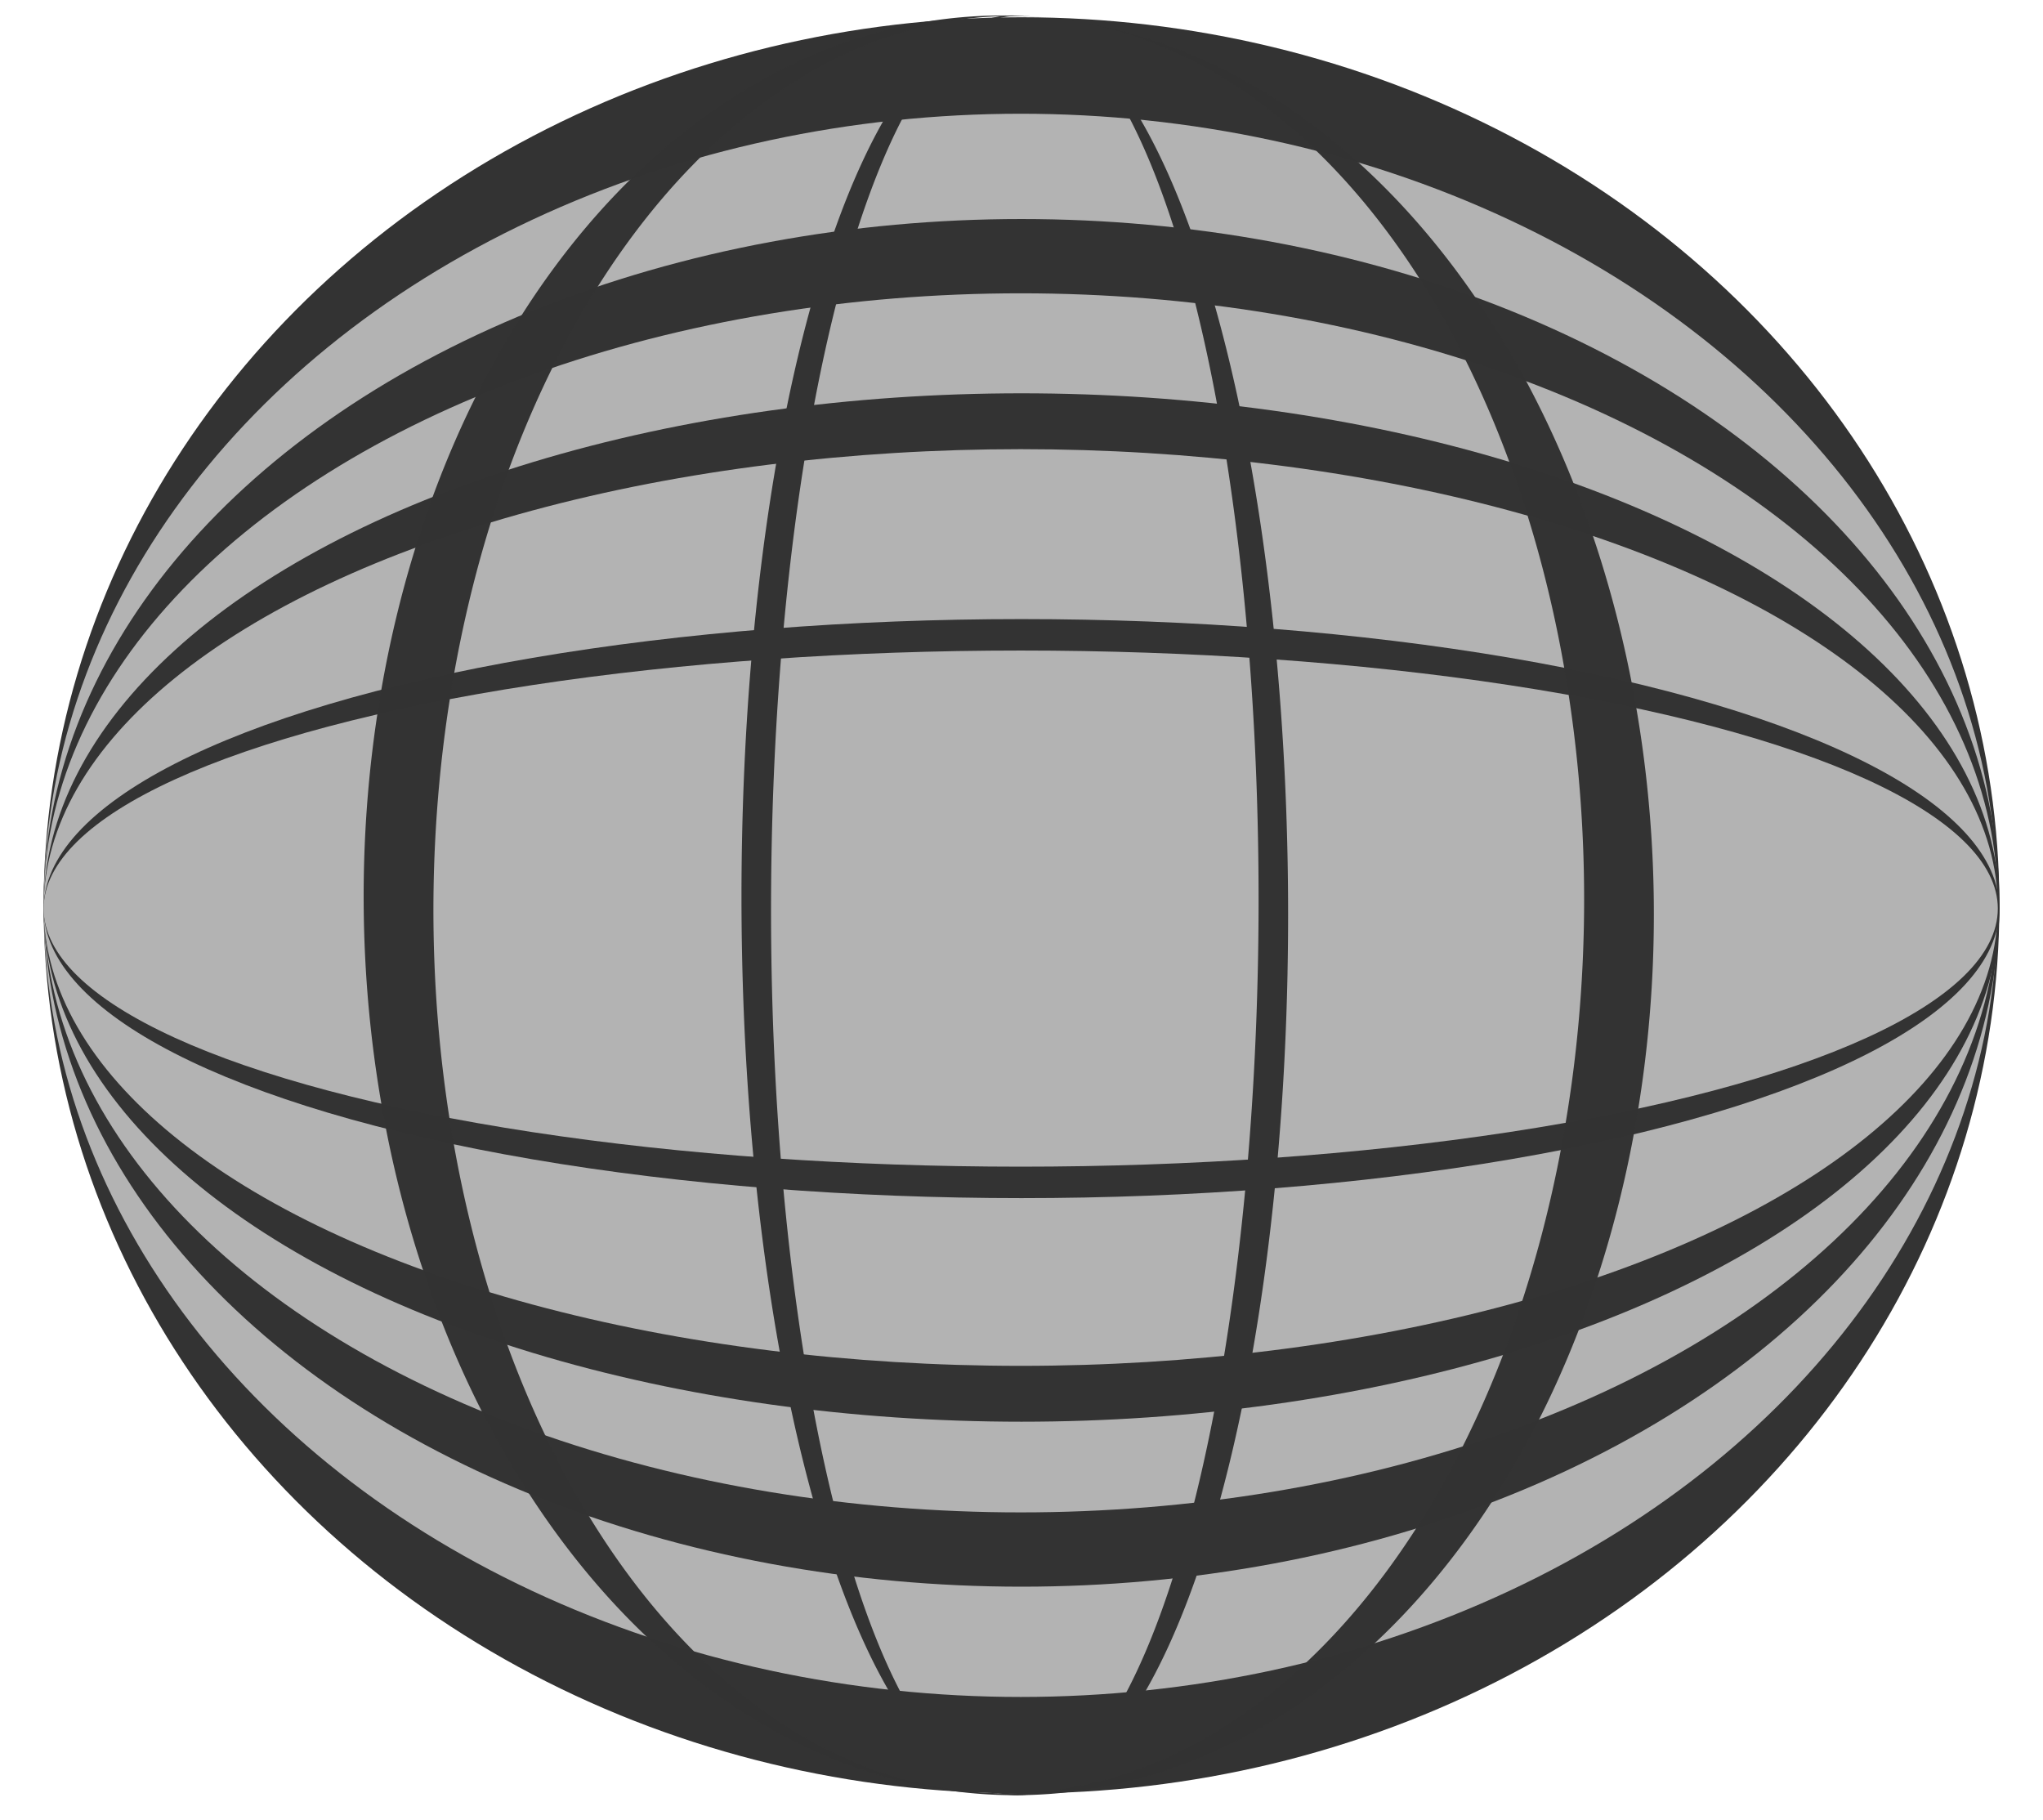 <?xml version="1.0" encoding="UTF-8" standalone="no"?>
<!-- Created with Inkscape (http://www.inkscape.org/) -->

<svg
   xmlns:dc="http://purl.org/dc/elements/1.1/"
   xmlns:cc="http://creativecommons.org/ns#"
   xmlns:rdf="http://www.w3.org/1999/02/22-rdf-syntax-ns#"
   xmlns:svg="http://www.w3.org/2000/svg"
   xmlns="http://www.w3.org/2000/svg"
   xmlns:sodipodi="http://sodipodi.sourceforge.net/DTD/sodipodi-0.dtd"
   xmlns:inkscape="http://www.inkscape.org/namespaces/inkscape"
   width="119mm"
   height="106mm"
   viewBox="0 0 119 106"
   version="1.1"
   id="svg1265"
   inkscape:version="0.92.3 (2405546, 2018-03-11)"
   sodipodi:docname="web-icon.svg">
  <defs
     id="defs1259" />
  <sodipodi:namedview
     id="base"
     pagecolor="#ffffff"
     bordercolor="#666666"
     borderopacity="1.0"
     inkscape:pageopacity="0.0"
     inkscape:pageshadow="2"
     inkscape:zoom="0.35"
     inkscape:cx="-401.42857"
     inkscape:cy="560"
     inkscape:document-units="mm"
     inkscape:current-layer="layer1"
     showgrid="false"
     inkscape:window-width="1366"
     inkscape:window-height="705"
     inkscape:window-x="0"
     inkscape:window-y="30"
     inkscape:window-maximized="1" />
  <g
     inkscape:label="Layer 1"
     inkscape:groupmode="layer"
     id="layer1"
     transform="translate(0,-191)">
    <g
       transform="matrix(1,0,0,1.02,-43.408,1440.771)"
       id="g2152">
      <g
         transform="translate(-11.377,-750.788)"
         id="g1271">
        <ellipse
           style="opacity:1;fill:#333333;fill-opacity:1;stroke:none;stroke-width:0.265;stroke-linecap:round;stroke-linejoin:bevel;stroke-miterlimit:4;stroke-dasharray:none;stroke-opacity:1;paint-order:fill markers stroke"
           id="path1263"
           cx="114.285"
           cy="-422.78"
           rx="56.959"
           ry="50.712" />
        <ellipse
           style="opacity:1;fill:#b3b3b3;fill-opacity:1;stroke:none;stroke-width:0.363;stroke-linecap:round;stroke-linejoin:bevel;stroke-miterlimit:4;stroke-dasharray:none;stroke-opacity:1;paint-order:fill markers stroke"
           id="path1267"
           ry="45.203"
           rx="56.913"
           cy="-422.78"
           cx="114.24" />
      </g>
      <g
         transform="matrix(1,0,0,0.77,-11.377,-848.17)"
         id="g1277">
        <ellipse
           ry="50.712"
           rx="56.959"
           cy="-422.78"
           cx="114.285"
           id="ellipse1273"
           style="opacity:1;fill:#333333;fill-opacity:1;stroke:none;stroke-width:0.265;stroke-linecap:round;stroke-linejoin:bevel;stroke-miterlimit:4;stroke-dasharray:none;stroke-opacity:1;paint-order:fill markers stroke" />
        <ellipse
           cx="114.24"
           cy="-422.78"
           rx="56.913"
           ry="45.203"
           id="ellipse1275"
           style="opacity:1;fill:#b3b3b3;fill-opacity:1;stroke:none;stroke-width:0.363;stroke-linecap:round;stroke-linejoin:bevel;stroke-miterlimit:4;stroke-dasharray:none;stroke-opacity:1;paint-order:fill markers stroke" />
      </g>
      <g
         id="g1283"
         transform="matrix(1,0,0,0.579,-11.377,-928.655)">
        <ellipse
           style="opacity:1;fill:#333333;fill-opacity:1;stroke:none;stroke-width:0.265;stroke-linecap:round;stroke-linejoin:bevel;stroke-miterlimit:4;stroke-dasharray:none;stroke-opacity:1;paint-order:fill markers stroke"
           id="ellipse1279"
           cx="114.285"
           cy="-422.78"
           rx="56.959"
           ry="50.712" />
        <ellipse
           style="opacity:1;fill:#b3b3b3;fill-opacity:1;stroke:none;stroke-width:0.363;stroke-linecap:round;stroke-linejoin:bevel;stroke-miterlimit:4;stroke-dasharray:none;stroke-opacity:1;paint-order:fill markers stroke"
           id="ellipse1281"
           ry="45.203"
           rx="56.913"
           cy="-422.78"
           cx="114.24" />
      </g>
      <g
         transform="matrix(1,0,0,0.326,-11.377,-1035.556)"
         id="g1289">
        <ellipse
           ry="50.712"
           rx="56.959"
           cy="-422.78"
           cx="114.285"
           id="ellipse1285"
           style="opacity:1;fill:#333333;fill-opacity:1;stroke:none;stroke-width:0.265;stroke-linecap:round;stroke-linejoin:bevel;stroke-miterlimit:4;stroke-dasharray:none;stroke-opacity:1;paint-order:fill markers stroke" />
        <ellipse
           cx="114.24"
           cy="-422.78"
           rx="56.913"
           ry="45.203"
           id="ellipse1287"
           style="opacity:1;fill:#b3b3b3;fill-opacity:1;stroke:none;stroke-width:0.363;stroke-linecap:round;stroke-linejoin:bevel;stroke-miterlimit:4;stroke-dasharray:none;stroke-opacity:1;paint-order:fill markers stroke" />
      </g>
      <path
         inkscape:connector-curvature="0"
         id="ellipse1291"
         d="m 139.661,-1169.717 a 50.816,37.572 89.056 0 0 -35.027,-54.517 33.512,50.743 0.402 0 1 30.955,54.058 33.512,50.743 0.402 0 1 -35.889,47.194 33.512,50.743 0.402 0 1 -30.955,-54.058 33.512,50.743 0.402 0 1 35.889,-47.195 50.816,37.572 89.056 0 0 -39.963,46.817 50.816,37.572 89.056 0 0 35.026,54.517 50.816,37.572 89.056 0 0 39.964,-46.816 z"
         style="opacity:0.99;fill:#333333;fill-opacity:1;stroke:none;stroke-width:0.215;stroke-linecap:round;stroke-linejoin:bevel;stroke-miterlimit:4;stroke-dasharray:none;stroke-opacity:1;paint-order:fill markers stroke" />
      <path
         style="opacity:1;fill:#333333;fill-opacity:1;stroke:none;stroke-width:0.14;stroke-linecap:round;stroke-linejoin:bevel;stroke-miterlimit:4;stroke-dasharray:none;stroke-opacity:1;paint-order:fill markers stroke"
         d="m 118.403,-1169.717 a 50.813,15.92 89.799 0 0 -14.84,-54.517 14.199,50.742 0.104 0 1 13.116,54.058 14.199,50.742 0.104 0 1 -15.206,47.194 14.199,50.742 0.104 0 1 -13.115,-54.058 14.199,50.742 0.104 0 1 15.206,-47.195 50.813,15.92 89.799 0 0 -16.932,46.817 50.813,15.92 89.799 0 0 14.84,54.517 50.813,15.92 89.799 0 0 16.932,-46.816 z"
         id="path1303"
         inkscape:connector-curvature="0" />
    </g>
  </g>
</svg>
